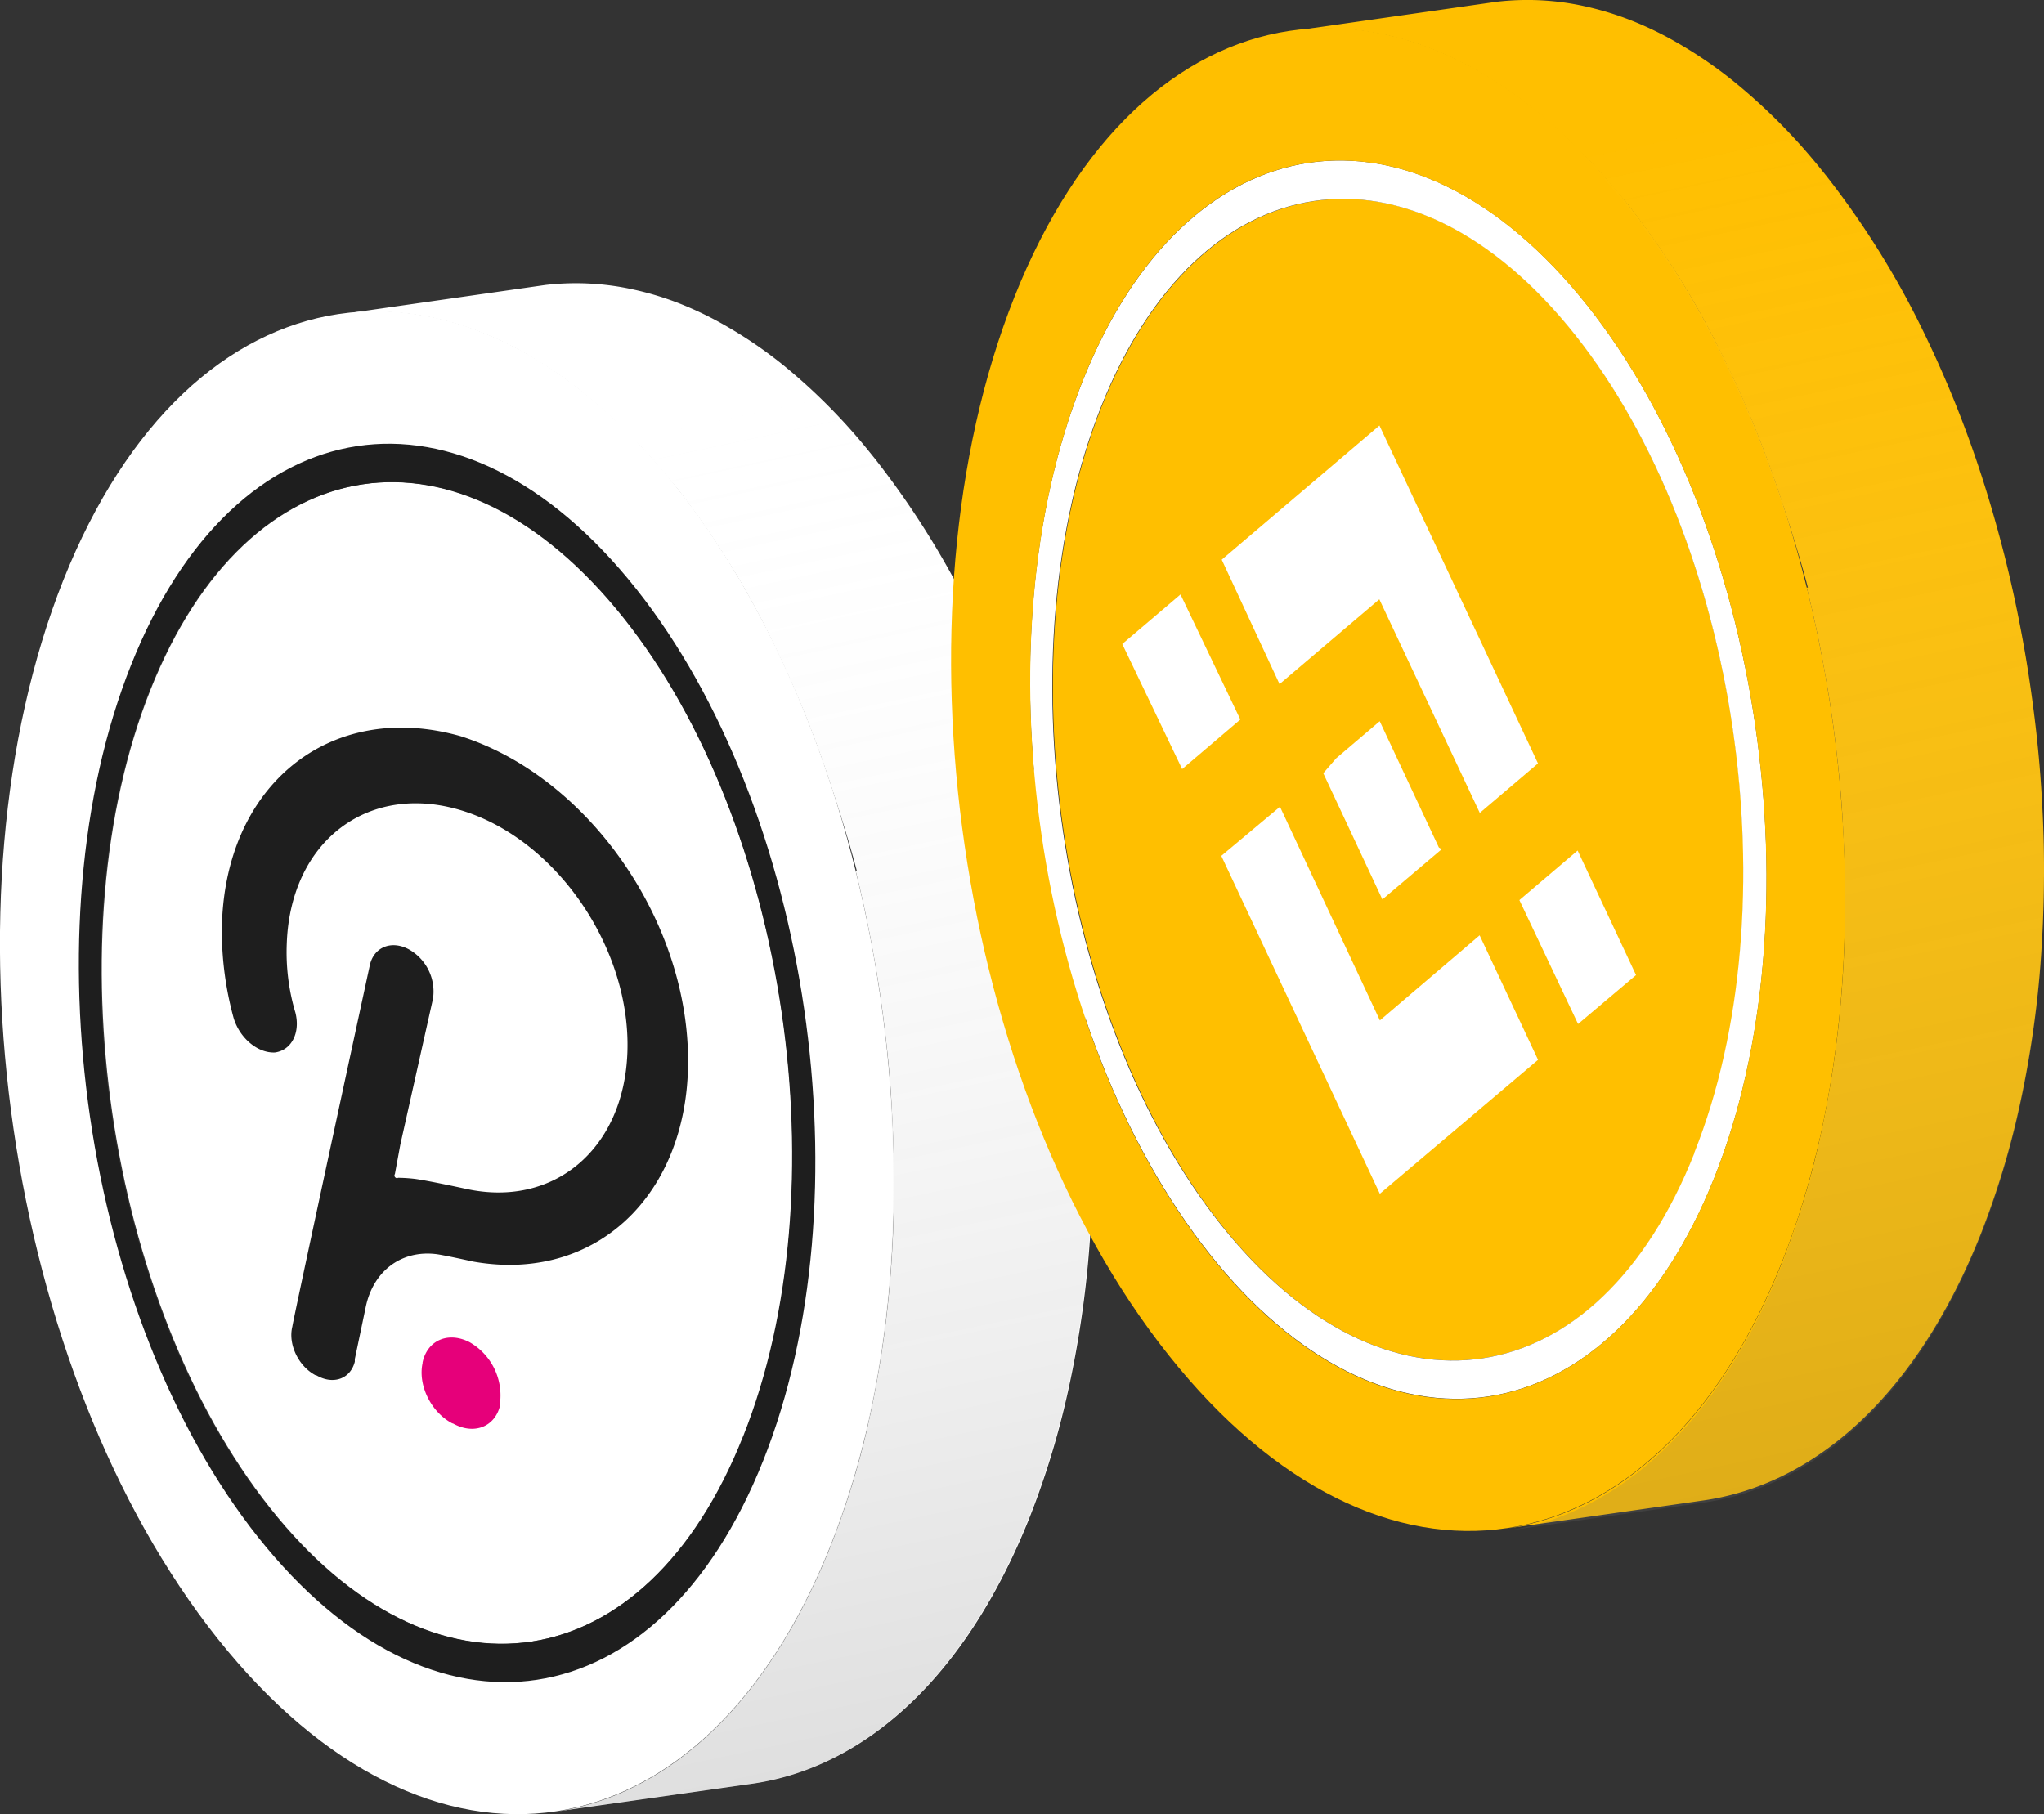 <svg xmlns="http://www.w3.org/2000/svg" xmlns:xlink="http://www.w3.org/1999/xlink" viewBox="0 0 375.83 333.62"><rect x="0" y="0" width="375.83" height="333.62" fill="#333333" stroke="none"/><defs><style>.cls-1{fill:#fff;}.cls-2{fill:#1e1e1e;}.cls-3{fill:#e6007a;}.cls-4{fill:url(#linear-gradient);}.cls-5{fill:#ffbf00;}.cls-6{fill:url(#linear-gradient-2);}</style><linearGradient id="linear-gradient" x1="171.12" y1="-2499.07" x2="104.74" y2="-2187.58" gradientTransform="matrix(1, 0, 0, -1, 0, -2145.71)" gradientUnits="userSpaceOnUse"><stop offset="0.06" stop-color="#666" stop-opacity="0.23"/><stop offset="0.88" stop-color="#fff" stop-opacity="0"/></linearGradient><linearGradient id="linear-gradient-2" x1="346.12" y1="-2447.4" x2="279.74" y2="-2135.91" xlink:href="#linear-gradient"/></defs><g id="Layer_2" data-name="Layer 2"><g id="Layer_1-2" data-name="Layer 1"><g id="Layer_2-2" data-name="Layer 2"><g id="Layer_2-2-2" data-name="Layer 2-2"><path id="Path_6901" data-name="Path 6901" class="cls-1" d="M27.68,126.82c18-45.19,57.06-51.11,87.1-13.18s39.94,105.27,22,150.46-57.06,51.11-87.1,13.22S9.69,172,27.68,126.82Z"/><path id="Path_6902" data-name="Path 6902" class="cls-2" d="M24.09,122.3c19.17-48.2,60.75-54.5,92.84-14.08s42.57,112.23,23.39,160.41S79.59,323.1,47.48,282.68,4.91,170.46,24.09,122.3ZM136.65,264.1c18-45.19,8.16-112.57-22-150.46s-69.1-32-87.1,13.18-8.16,112.57,22,150.5,69.18,32,87.09-13.22"/><path id="Path_6904" data-name="Path 6904" class="cls-1" d="M133.76,60.1a64.92,64.92,0,0,0-9-4.36,56.14,56.14,0,0,0-8.35-2.51,48.9,48.9,0,0,0-16.14-.82L63.73,57.64a46.53,46.53,0,0,1,8-.24,49.94,49.94,0,0,1,8.09,1.08A57.42,57.42,0,0,1,88.17,61a63.7,63.7,0,0,1,9,4.34,78,78,0,0,1,10.43,7.21A106.33,106.33,0,0,1,122,86.84l2.38,2.82A155.92,155.92,0,0,1,142,117.9,198.42,198.42,0,0,1,152.31,143c1.6,4.76,3.8,11.6,5.23,17.12h-.21c1.24,5,2.32,10,3.23,15.12q1.29,7,2.13,14.1c.54,4.54,1,9.11,1.24,13.65s.44,9.1.46,13.6-.1,9.38-.38,14c-.3,5.08-.77,10-1.43,14.88-.8,6-1.9,11.83-3.2,17.54h0a151.72,151.72,0,0,1-6.63,21.26c-11.72,29.43-30.31,46-50.87,48.92L138.44,328C159,325,177.57,308.5,189.29,279.1a151.72,151.72,0,0,0,6.63-21.26q2-8.55,3.22-17.54,1-7.32,1.42-14.88c.27-4.62.4-9.3.39-14s-.18-9-.46-13.6-.7-9.11-1.26-13.65-1.27-9.42-2.13-14.1q-1.36-7.6-3.23-15.1c-1.47-5.84-3.12-11.59-5-17.22a203.46,203.46,0,0,0-10.29-25.1h0A158.28,158.28,0,0,0,160.91,84.4l-1.24-1.54h0A108.28,108.28,0,0,0,144.21,67.3,79.75,79.75,0,0,0,133.76,60.1Z"/><path id="Path_6905" data-name="Path 6905" class="cls-1" d="M11.66,106.64C35,48.15,85.39,40.51,124.35,89.52S176,225.73,152.75,284.21,79,350.36,40,301.32-11.62,165.15,11.66,106.64Zm128.66,162c19.18-48.16,8.72-120-23.39-160.41S43.26,74.1,24.09,122.3s-8.72,120,23.39,160.42,73.67,34.11,92.84-14.09"/><path class="cls-2" d="M84.65,135.37c-24-6.77-43.54,9.09-43.86,35.53a60.65,60.65,0,0,0,2.15,16.25c1.1,3.75,4.45,6.55,7.61,6.4,3.06-.42,4.71-3.63,3.76-7.35a38.79,38.79,0,0,1-1.58-12.72c.69-19,15.26-29.85,32.56-24.31s30.76,25.42,30.07,44.38c-.65,17.76-13.53,28.63-29.71,25.07,0,0-6.1-1.34-9.14-1.8a28.36,28.36,0,0,0-3.33-.23c-.16.14-.41.06-.57-.15h0a.48.48,0,0,1,0-.54l1-5.42,6-26.81a8.89,8.89,0,0,0-4.51-9.13c-3.21-1.68-6.4-.33-7.11,3,0,0-14.23,65.75-14.23,66.38-.81,3.17,1,7.14,4.07,8.88l.1.06.31.09c3.06,1.75,6.2.61,7-2.54v-.48c.17-.77,2-9.54,2-9.54,1.36-6.63,6.51-10.52,12.91-9.77C81.47,230.77,87,232,87,232c23.88,4.23,41.5-14.28,39.34-41.33C124.38,166,106.51,142.28,84.65,135.37Z"/><path class="cls-3" d="M86.32,246.81c-3.91-2-7.76-.35-8.62,3.74v.12c-.88,4.05,1.54,9,5.43,11.06h0l.2.06c3.81,2.11,7.67.62,8.62-3.33v-.53A11.28,11.28,0,0,0,86.32,246.81Z"/><path id="Path_6904-2" data-name="Path 6904-2" class="cls-4" d="M133.63,60.1a64.92,64.92,0,0,0-9-4.36,56.14,56.14,0,0,0-8.35-2.51,48.9,48.9,0,0,0-16.14-.82L63.6,57.64a46.53,46.53,0,0,1,8-.24,50,50,0,0,1,8.08,1.08A57.29,57.29,0,0,1,88,61a63.7,63.7,0,0,1,9,4.34,78,78,0,0,1,10.43,7.21,106.76,106.76,0,0,1,14.32,14.28l2.38,2.82a155.27,155.27,0,0,1,17.74,28.24A198.42,198.42,0,0,1,152.18,143c1.6,4.76,3.8,11.6,5.23,17.12h-.21c1.24,5,2.32,10,3.24,15.12q1.29,7,2.13,14.1c.53,4.54,1,9.11,1.23,13.65s.44,9.1.46,13.6-.1,9.38-.38,14c-.29,5.08-.77,10-1.43,14.88-.8,6-1.9,11.83-3.19,17.54h0a154.88,154.88,0,0,1-6.64,21.26c-11.72,29.43-30.3,46-50.86,48.92L138.31,328c20.55-2.95,39.13-19.49,50.85-48.94a151.76,151.76,0,0,0,6.64-21.26q2-8.55,3.21-17.54,1-7.32,1.43-14.88c.26-4.62.4-9.3.38-14s-.17-9.05-.46-13.6-.7-9.11-1.25-13.65S197.83,174.7,197,170q-1.38-7.61-3.24-15.1-2.19-8.76-5-17.22a201.29,201.29,0,0,0-10.29-25.1h0a157.72,157.72,0,0,0-17.67-28.25l-1.24-1.54h0a108.28,108.28,0,0,0-15.46-15.56A79.4,79.4,0,0,0,133.63,60.1Z"/></g></g><g id="Layer_2-3" data-name="Layer 2"><g id="Layer_2-2-3" data-name="Layer 2-2"><path id="Path_6901-2" data-name="Path 6901" class="cls-5" d="M202.56,74.74c18-45.19,57.06-51.11,87.1-13.18s39.94,105.27,22,150.46-57.06,51.11-87.1,13.22S184.57,120,202.56,74.74Z"/><path id="Path_6902-2" data-name="Path 6902" class="cls-1" d="M199,70.22c19.17-48.2,60.75-54.5,92.84-14.08s42.57,112.23,23.39,160.41-60.73,54.47-92.84,14S179.79,118.38,199,70.22ZM311.53,212c18-45.19,8.16-112.57-21.95-150.46s-69.1-32-87.1,13.18-8.16,112.57,22,150.5,69.18,32,87.09-13.22"/><path id="Path_6904-2-2" data-name="Path 6904" class="cls-5" d="M308.64,8a62.73,62.73,0,0,0-9-4.36,56.14,56.14,0,0,0-8.35-2.51A48.63,48.63,0,0,0,275.15.33L238.61,5.56a46.5,46.5,0,0,1,8-.24A50.09,50.09,0,0,1,254.7,6.4a55,55,0,0,1,8.35,2.53,63.7,63.7,0,0,1,9,4.34,78.66,78.66,0,0,1,10.43,7.21A106.33,106.33,0,0,1,296.9,34.76l2.38,2.82A155.23,155.23,0,0,1,316.9,65.82a197.22,197.22,0,0,1,10.29,25.11c1.6,4.76,3.8,11.6,5.23,17.12h-.21c1.24,5,2.32,10,3.23,15.12q1.29,7,2.13,14.1c.54,4.54,1,9.11,1.24,13.65s.44,9.1.46,13.6-.1,9.38-.38,14c-.3,5.08-.77,10-1.43,14.88-.8,6-1.9,11.83-3.2,17.54h0a153.9,153.9,0,0,1-6.63,21.26c-11.72,29.43-30.31,46-50.87,48.92l36.56-5.21c20.58-3,39.13-19.49,50.85-48.89a153.9,153.9,0,0,0,6.63-21.26q2-8.56,3.22-17.54,1-7.32,1.42-14.88c.27-4.62.4-9.3.39-14s-.18-9.05-.46-13.6-.7-9.11-1.26-13.65-1.27-9.42-2.13-14.1q-1.37-7.62-3.23-15.1c-1.47-5.84-3.12-11.59-5-17.22a204.38,204.38,0,0,0-10.29-25.1h0a158.28,158.28,0,0,0-17.67-28.25l-1.24-1.54h0a107.77,107.77,0,0,0-15.46-15.56A78.79,78.79,0,0,0,308.64,8Z"/><path id="Path_6905-2" data-name="Path 6905" class="cls-5" d="M186.54,54.56c23.29-58.49,73.73-66.13,112.69-17.12s51.67,136.21,28.4,194.69S253.9,298.28,214.9,249.24,163.26,113.07,186.54,54.56Zm128.66,162c19.18-48.16,8.72-120-23.39-160.41S218.14,22,199,70.22s-8.72,120,23.39,160.42S296,264.75,315.2,216.55"/><g id="Layer_2-3-2" data-name="Layer 2-3"><g id="Layer_1-2-2" data-name="Layer 1-2"><path id="Path_6968" data-name="Path 6968" class="cls-1" d="M235.24,125.83l18.38-15.62,18.47,39.28,10.7-9.1L253.64,78.25l-29,24.67,10.64,22.91m-28.93-7.4,10.71-9.11,11,23-10.7,9.11Zm29,29.93,18.37,39.29L272.06,172l10.74,22.9h0l-29.09,24.63-29.15-62.14h0l10.75-9m44.06,17.13,10.71-9.11,10.74,22.9-10.66,9Z"/><path id="Path_6969" data-name="Path 6969" class="cls-1" d="M264.56,155.84h0l-10.87-23.21-8,6.81-2.38,2.75,10.87,23.21,10.9-9.23h0"/></g></g><path id="Path_6904-2-3" data-name="Path 6904-2" class="cls-6" d="M308.64,8.47a64.92,64.92,0,0,0-9-4.36,56.14,56.14,0,0,0-8.35-2.51A48.38,48.38,0,0,0,275.15.74L238.61,6a45.51,45.51,0,0,1,8-.25,50.09,50.09,0,0,1,8.09,1.08,55,55,0,0,1,8.35,2.53,63.7,63.7,0,0,1,9,4.34,78.66,78.66,0,0,1,10.43,7.21A106.62,106.62,0,0,1,296.9,35.17L299.23,38A155.79,155.79,0,0,1,316.9,66.23a197.22,197.22,0,0,1,10.29,25.11c1.6,4.76,3.8,11.61,5.23,17.12h-.21q1.86,7.49,3.23,15.12,1.29,7,2.13,14.1c.54,4.54,1,9.11,1.24,13.66s.44,9.09.46,13.6-.1,9.37-.38,14q-.45,7.6-1.43,14.87c-.8,6-1.9,11.83-3.2,17.54h0a152.55,152.55,0,0,1-6.63,21.26c-11.72,29.43-30.31,46-50.87,48.93l36.56-5.22c20.54-2.94,39.13-19.49,50.85-48.94a152.55,152.55,0,0,0,6.63-21.26q2-8.58,3.22-17.54,1-7.32,1.42-14.88c.27-4.62.4-9.3.39-14s-.18-9.06-.46-13.61-.7-9.11-1.26-13.65-1.27-9.42-2.13-14.1q-1.37-7.61-3.23-15.1c-1.47-5.84-3.12-11.58-5-17.21a204.52,204.52,0,0,0-10.29-25.11h0a158.28,158.28,0,0,0-17.67-28.25l-1.24-1.54h0a108.8,108.8,0,0,0-15.46-15.56,78.81,78.81,0,0,0-10.45-7.11Z"/></g></g></g></g></svg>